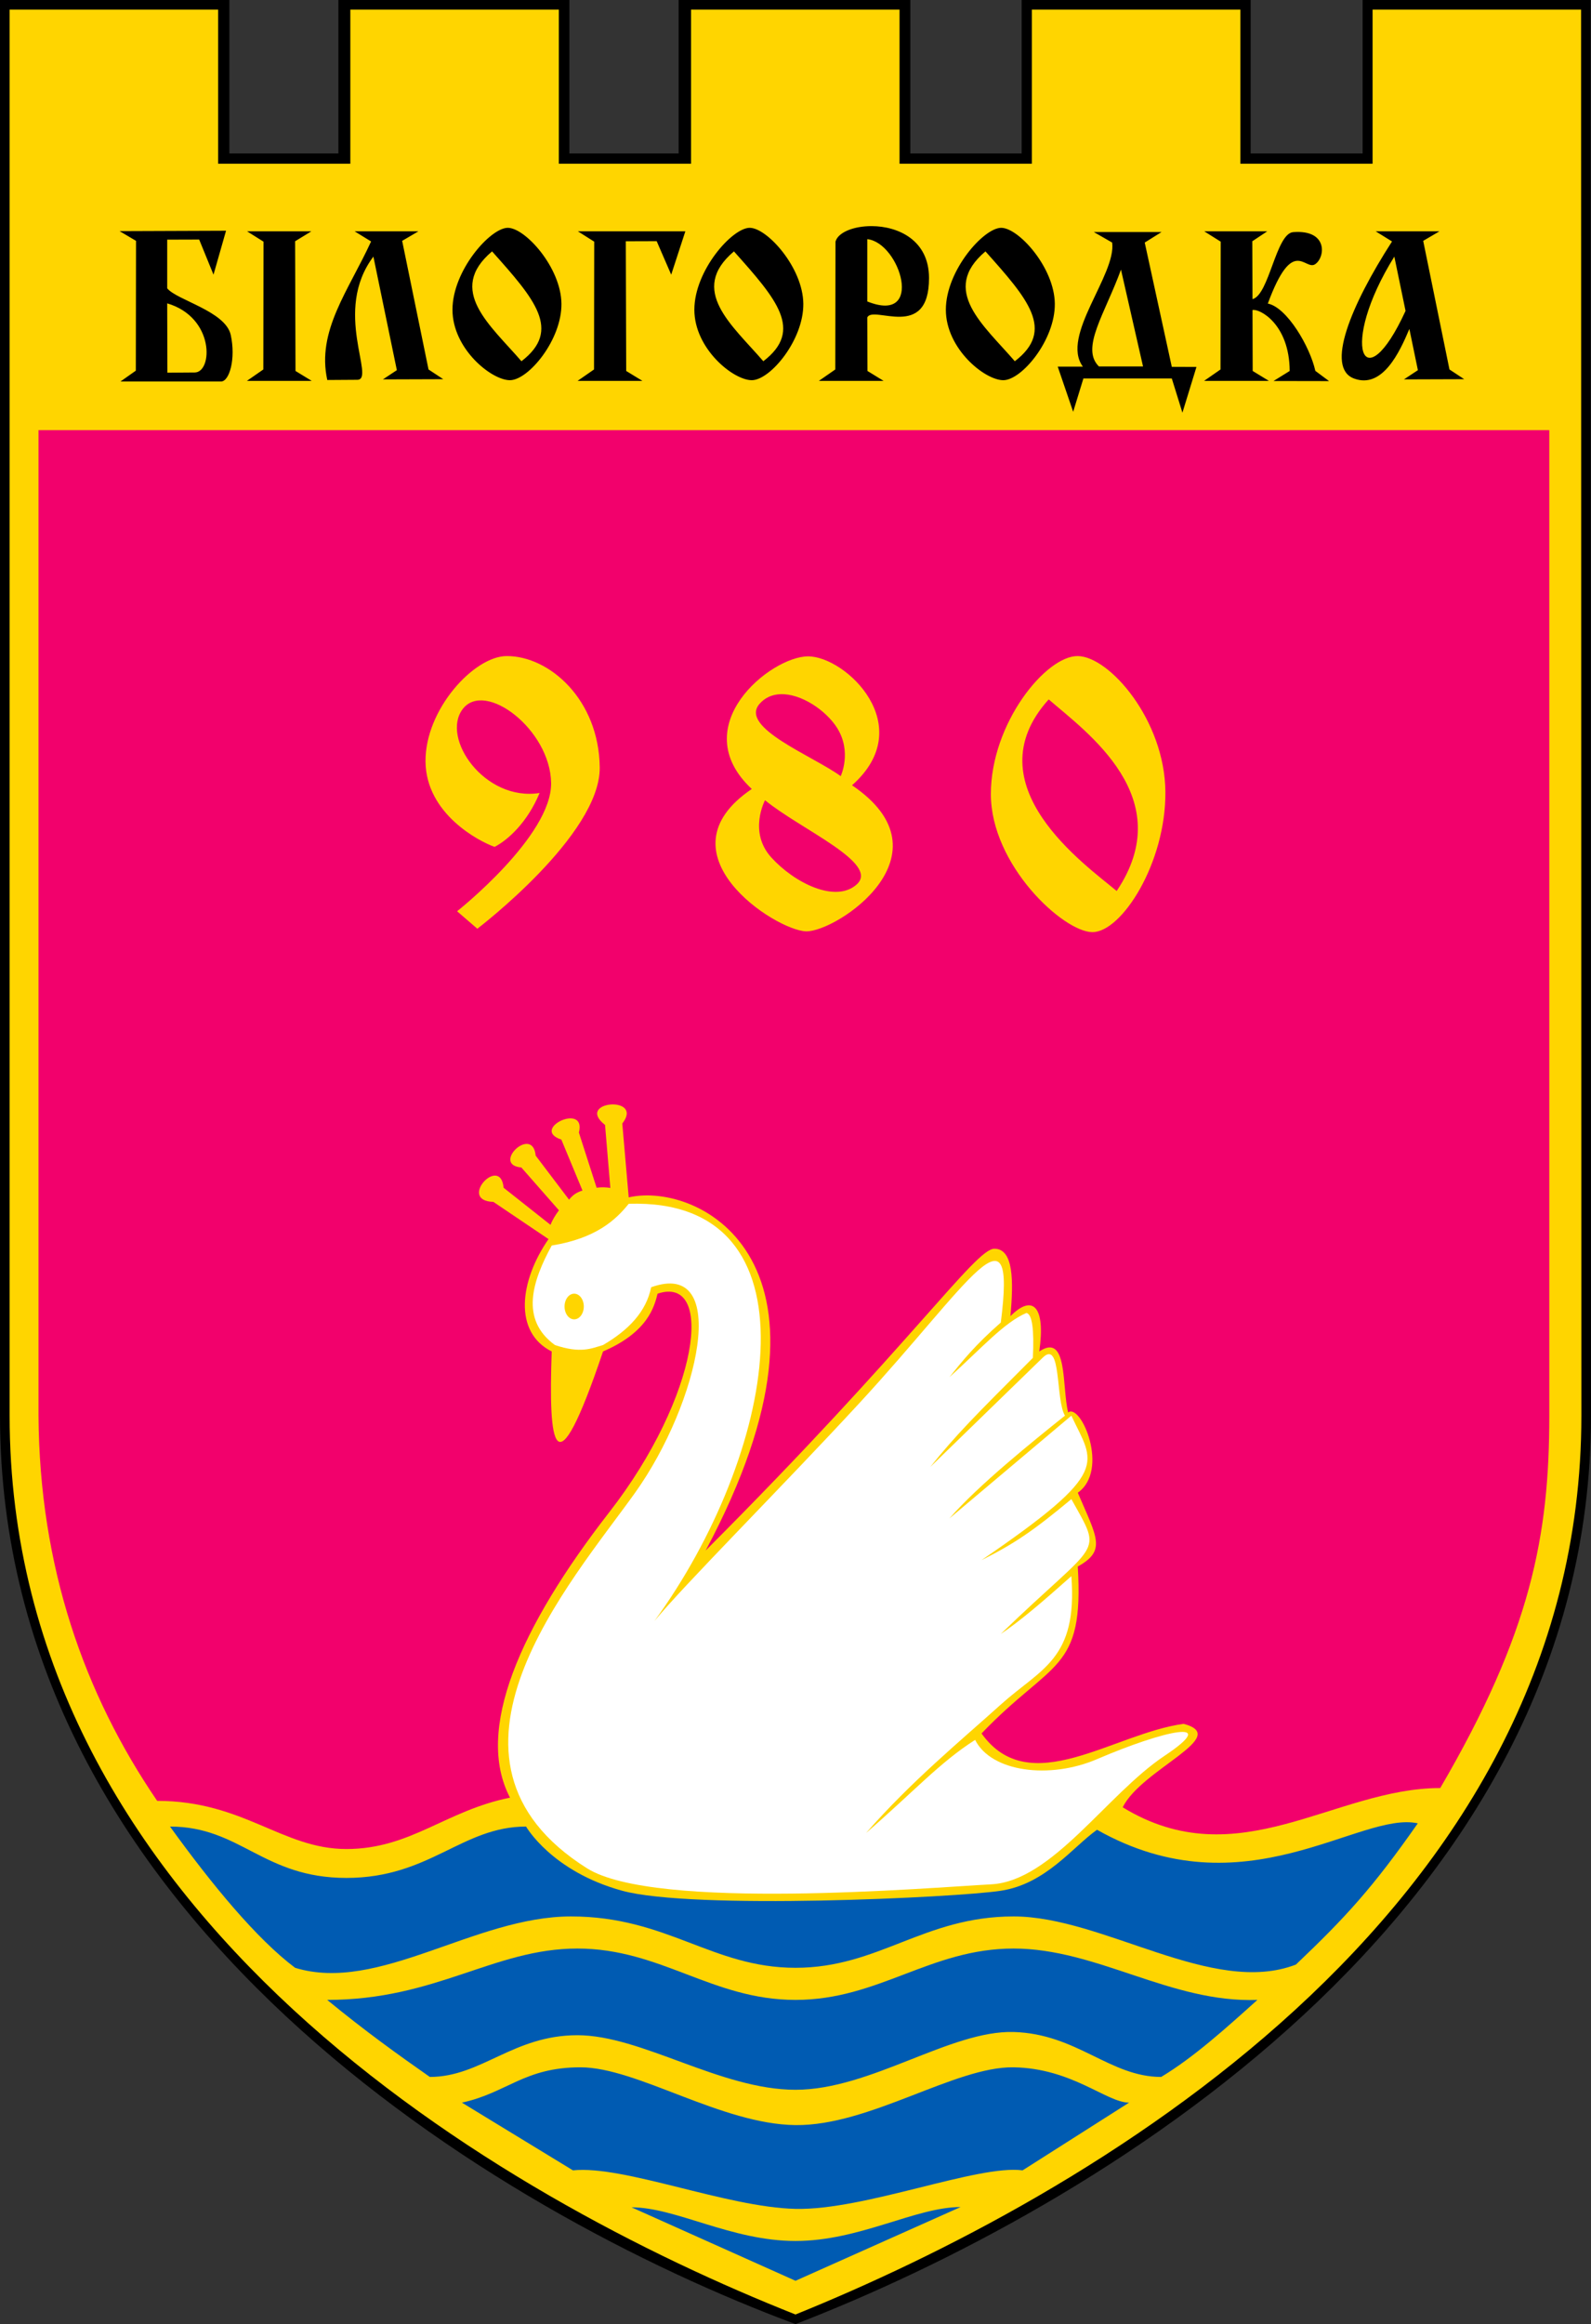 <?xml version="1.0" encoding="UTF-8" standalone="no"?>
<!-- Created with Inkscape (http://www.inkscape.org/) -->

<svg
   xmlns:dc="http://purl.org/dc/elements/1.1/"
   xmlns:cc="http://creativecommons.org/ns#"
   xmlns:rdf="http://www.w3.org/1999/02/22-rdf-syntax-ns#"
   xmlns:svg="http://www.w3.org/2000/svg"
   xmlns="http://www.w3.org/2000/svg"
   xmlns:sodipodi="http://sodipodi.sourceforge.net/DTD/sodipodi-0.dtd"
   xmlns:inkscape="http://www.inkscape.org/namespaces/inkscape"
   id="svg2"
   version="1.1"
   inkscape:version="0.48.3.1 r9886"
   width="496"
   height="724"
   sodipodi:docname="COA Bilohorodka, Kyivska, Ukraine.svg"
   inkscape:export-filename="/home/hp/Робочий стіл/Bilohorodka.png"
   inkscape:export-xdpi="90"
   inkscape:export-ydpi="90">
  <rect width="100%" height="100%" fill="#333333" stroke="none"/>
  <defs
     id="defs6" />
  <sodipodi:namedview
     pagecolor="#ffffff"
     bordercolor="#666666"
     borderopacity="1"
     objecttolerance="10"
     gridtolerance="10"
     guidetolerance="10"
     inkscape:pageopacity="0"
     inkscape:pageshadow="2"
     inkscape:window-width="1615"
     inkscape:window-height="1026"
     id="namedview4"
     showgrid="true"
     inkscape:zoom="1.24"
     inkscape:cx="179.37165"
     inkscape:cy="427.35563"
     inkscape:window-x="65"
     inkscape:window-y="24"
     inkscape:window-maximized="1"
     inkscape:current-layer="svg2"
     inkscape:snap-nodes="false"
     fit-margin-top="0"
     fit-margin-left="0"
     fit-margin-right="0"
     fit-margin-bottom="0">
    <inkscape:grid
       type="xygrid"
       id="grid3006"
       empspacing="2"
       visible="true"
       enabled="true"
       snapvisiblegridlinesonly="true"
       originx="-6px"
       originy="-5px" />
  </sodipodi:namedview>
  <path
     sodipodi:nodetypes="cccccccccccccccccccccc"
     inkscape:connector-curvature="0"
     id="path3067"
     d="M 0,0 0,441 C 0,597 154.846,689.386 248,724 339.476,688.693 496,597 496,441 L 495.905,0 424.8,0 l 0,47.8 -34.9,0 0,-47.8 -71.4,0 0,47.8 -34.7,0 0,-47.8 -72.231,0 0,47.8 -34.069,0 0,-47.8 -72,0 0,47.8 -34,0 0,-47.8 z"
     style="fill:#000000;fill-opacity:1;stroke:none" />
  <path
     style="fill:#ffd500;fill-opacity:1;stroke:none"
     d="M 3,3 3,441 C 3,597 157,685 248,721 337,685 493,597 493,441 l -0.094,-438 -65,0 0,48 -41.219,0 0,-48 -65,0 0,48 -41.25,0 0,-48 -65,0 0,48 -41.219,0 0,-48 -65,0 0,48 L 68,51 68,3 3,3 z m 268.781,67.438 c 8.203,0.042 17.817,4.338 17.844,16.125 0.044,19.853 -17.512,8.324 -19.25,12.344 l 0.062,16.656 5.031,3.094 -20.188,0 5.125,-3.562 0.062,-39.812 c 0.767,-2.911 5.7,-4.873 11.312,-4.844 z M 158.312,70.969 c 5.428,0.002 16.612,12.379 16.719,23.656 0.107,11.278 -10.263,23.727 -16,23.812 -5.737,0.085 -17.977,-9.753 -17.969,-21.969 0.009,-12.216 11.822,-25.502 17.25,-25.5 z m 75.406,0 c 5.428,0.002 16.612,12.379 16.719,23.656 0.107,11.278 -10.263,23.727 -16,23.812 -5.737,0.085 -17.978,-9.753 -17.969,-21.969 0.009,-12.216 11.822,-25.502 17.25,-25.5 z m 78.406,0 c 5.428,0.002 16.612,12.379 16.719,23.656 0.107,11.278 -10.263,23.727 -16,23.812 -5.737,0.085 -17.978,-9.753 -17.969,-21.969 0.009,-12.216 11.822,-25.502 17.25,-25.5 z M 70.469,71.875 66.562,85.562 62.094,74.625 52.125,74.656 l 0,15.156 c 2.886,3.673 18.198,7.116 19.812,14.531 1.615,7.415 -0.407,14.5 -3.031,14.5 l -31.344,0 4.781,-3.375 0.062,-40.438 L 37.281,72 70.469,71.875 z m 6.562,0.188 20.031,0 -5.062,3.094 0.125,40.406 5.062,3.094 -20.219,0 5.125,-3.562 0.062,-39.812 -5.125,-3.219 z m 33.531,0 19.875,0 -5.062,2.969 8.219,40.062 4.594,3.031 -18.812,0.062 4.344,-2.875 -7.312,-35.375 c -12.814,16.988 0.804,38.285 -5,38.375 l -9.375,0.062 c -3.378,-15.285 6.632,-27.84 13.656,-43.156 l -5.125,-3.156 z m 69.594,0 33.5,0 -4.406,13.5 -4.531,-10.438 -9.625,0.031 0.125,40.406 5.062,3.094 -20.219,0 5.125,-3.562 0.062,-39.812 -5.094,-3.219 z m 195.281,0 19.625,0 -4.656,3.094 0.062,18.031 c 5.196,-1.263 7.306,-20.462 12.688,-20.875 11.068,-0.849 9.961,8.057 6.781,10.031 -3.18,1.974 -6.882,-8.955 -14.688,12.219 5.98,1.21 13.135,13.409 14.812,20.969 l 4.281,3.188 -17.312,-0.031 5.031,-3.125 C 401.993,100.88 392.596,96.05 390.469,96.594 l 0.062,18.969 5.062,3.094 -20.219,0 5.125,-3.562 0.062,-39.812 -5.125,-3.219 z m 53.438,0 19.875,0 -5.062,2.969 8.188,40.062 4.594,3.031 -18.781,0.062 4.344,-2.875 -2.656,-12.844 c -3.041,7.235 -8.385,18.768 -17.281,15.438 -8.896,-3.33 -1.123,-22.532 11.875,-42.688 L 428.875,72.062 z M 341,72.281 l 21.125,0 -5.25,3.281 8.438,38.719 7.688,0.031 -4.375,14.25 -3.312,-10.656 -27.562,0 -3.188,10.375 -4.812,-14.062 7.844,0 c -7.09,-9.557 10.478,-28.617 9.125,-38.656 L 341,72.281 z M 270.375,74.5 l 0,19.406 c 17.998,7.231 10.255,-18.326 0,-19.406 z m -116.969,3.812 c -14.312,12.068 -0.523,22.999 9.156,34.219 12.636,-9.655 4.126,-19.372 -9.156,-34.219 z m 75.406,0 c -14.312,12.068 -0.523,22.999 9.156,34.219 12.636,-9.655 4.126,-19.372 -9.156,-34.219 z m 78.406,0 c -14.312,12.068 -0.523,22.999 9.156,34.219 12.636,-9.655 4.126,-19.372 -9.156,-34.219 z m 127.469,1.625 c -17.373,27.847 -9.64,45.572 3.5,16.906 l -3.5,-16.906 z M 349.469,84 c -4.988,13.688 -12.678,24.485 -6.875,30.156 l 13.75,0 L 349.469,84 z M 52.125,94.5 l 0.062,21.594 8.531,-0.062 C 66.316,116.004 67.019,98.893 52.125,94.5 z"
     id="rect3020"
     inkscape:connector-curvature="0" />
  <g
     id="g3007"
     transform="translate(7.296,0)" />
  <g
     id="g3014">
    <path
       sodipodi:nodetypes="cczzzccczzczc"
       inkscape:connector-curvature="0"
       id="path3043"
       d="m 53,569 c 13,18 27,35 39,44 26,8 56,-16 86,-16 30,0 44,16 70,16 26,0 40,-16 68,-16 28,0 62,25 88,15 15.589,-14.821 24,-24 38,-44 -18,-4 -54,28 -100,2 -7.595,5.379 -15.966,16.865 -30,19 -14.034,2.135 -96,6 -118,0 -22,-6 -30,-20 -30,-20 -20,0 -30,16 -56,16 -26,0 -33,-16 -55,-16 z"
       style="fill:#005bb2;stroke:none" />
    <path
       sodipodi:nodetypes="cczzzcczzzc"
       inkscape:connector-curvature="0"
       id="path2985"
       d="m 102,623 c 11.779,9.669 22,17 32,24 16,0 26,-13 46,-13 20,0 44.595,16.995 68,17 23.405,0.005 48.266,-18.556 68,-18 19.734,0.556 30,14 46,14 10,-6 20,-15 30,-24 -27,1 -50,-16 -76,-16 -26,0 -42,16 -68,16 -26,0 -42,-16 -68,-16 -26,0 -44,16 -78,16 z"
       style="fill:#005bb2;stroke:none" />
    <path
       sodipodi:nodetypes="cczcczzzc"
       inkscape:connector-curvature="0"
       id="path2987"
       d="m 144,655 34.617,21.1 c 15.953,-1.639 47.834,11.51 69.383,12 21.549,0.49 56.837,-13.863 70.799,-12 L 352,655 c -7,0 -17.769,-10.702 -36,-11 -18.231,-0.298 -44.875,18.26 -68,18 -23.125,-0.26 -49.414,-17.98 -67,-18 -17.585,-0.02 -23,8 -37,11 z"
       style="fill:#005bb2;stroke:none" />
    <path
       sodipodi:nodetypes="ccczc"
       inkscape:connector-curvature="0"
       id="path2989"
       d="M 196.88,687.614 248,710.5 299.466,687.527 C 285.466,687.527 268,698.1 248,698.1 c -20,0 -37.293,-10.486 -51.12,-10.486 z"
       style="fill:#005bb2;stroke:none" />
    <path
       id="path3002"
       d="M 12 134 L 12 441 C 12.307 488 26.159 527.546 49 561 C 76 561 88 576 108 576 C 128 576 139 564 159 560 C 148 539 162 507 190 471 C 218 435 223 397 205 403 C 204 407 202 415 188 421 C 172.714 466.303 170.968 449.972 172 421 C 160 415 162 399 171 386 L 153.812 374.406 C 142.509 374.08 156.038 359.535 157 370 L 171.625 381.562 C 172.299 379.848 173.229 378.398 174.25 377.031 L 162.531 363.688 C 153.043 362.863 166.065 350.3 167 360 L 177.406 373.719 C 178.524 372.31 179.676 371.462 181.594 370.875 L 175 355 C 165.089 351.721 182.947 343.235 180.469 352.812 L 186 370 C 187.748 369.753 189.052 369.877 190.281 370.062 L 188.625 350.438 C 179.05 342.958 200.958 341.095 194 350 L 196 373 C 218 368 268 393 220 483 C 284 419 304 389 310 389 C 316 389 316 399 315 410 C 322 403 326 407 324 421 C 333 415 331 432 333 440 C 337 437 346 458 336 465 C 342 479 345 483 336 488 C 338 521 328 517 306 540 C 321 561 347 540 369 537 C 384 541 356 551 350 563 C 386 585 416 557 449 557 C 477.307 508.574 483 478.307 483 441 L 483 134 L 12 134 z M 157.906 204.375 C 171.288 204.291 186.745 217.979 186.969 239.062 C 187.193 260.146 148.812 289.312 148.812 289.312 L 142.5 283.875 C 142.5 283.875 172.084 260.481 171.812 243.875 C 171.541 227.269 151.243 211.826 144.281 220.844 C 137.32 229.861 151.049 249.748 168.219 247.031 C 164.432 256.178 158.339 261.696 154.188 263.812 C 149.334 262.107 132.816 253.525 132.656 237.25 C 132.497 220.975 147.802 204.439 157.906 204.375 z M 336 204.375 C 345.887 204.495 363.107 224.326 363.312 246.594 C 363.518 268.862 349.62 290.455 340.531 290.375 C 331.443 290.295 308.885 269.444 308.906 247.344 C 308.927 225.243 326.113 204.255 336 204.375 z M 251.875 204.469 C 263.618 204.395 286.551 226.139 265.625 244.625 C 297.358 266.093 260.786 290.387 251.281 290.125 C 241.777 289.863 204.663 265.826 234.375 245.781 C 213.436 226.26 240.132 204.543 251.875 204.469 z M 243.344 216.25 C 240.838 216.335 238.527 217.245 236.75 219.312 C 230.433 226.665 253.384 235.445 262.094 241.781 C 262.094 241.781 265.704 234.158 260.906 226.656 C 257.458 221.264 249.748 216.032 243.344 216.25 z M 326.938 217.875 C 302.804 244.612 338.585 269.521 348.125 277.562 C 367.672 248.507 338.735 228.099 326.938 217.875 z M 238.5 249.281 C 238.5 249.281 233.216 259.124 240.438 267.094 C 247.659 275.063 260.48 281.416 267.062 275.531 C 274.446 268.93 249.621 258.4 238.5 249.281 z "
       style="fill:#f2016c;stroke:none;fill-opacity:1" />
    <path
       inkscape:connector-curvature="0"
       id="path2993"
       d="m 198.812,374.969 c -0.916,-0.008 -1.859,0 -2.812,0.031 -4,5 -10.201,10.775 -24,13 -6,11 -10,23 1,31 8.005,2.695 11.304,1.089 15,0 7.958,-4.635 13.465,-10.401 15,-18 25,-9 15,36 -5,64 -20,28 -69,83 -15,117 21.207,13.352 107,6 126,5 19,-1 36,-28 54,-40 18,-12 0,-8 -21,1 -14.849,6.364 -33,4 -38,-6 -11,7 -19,16 -34,29 14,-16 29.486,-28.737 42,-40 12.514,-11.263 24,-14 22,-40 -9,8 -16,14 -22,18 31,-30 32,-24 22,-42 -12,10 -18,14 -28,19 41,-28 35,-30 28,-45 l -38,32 c 9,-10.344 26,-24 36,-32 -3,-5 -1,-24 -7,-18 l -35,34 c 8,-10 14,-16 32,-34 0.432,-8.815 -0.205,-13.595 -2,-14 -7,3 -14,11 -24,20 4,-5 8,-10 16,-17 5,-39 -9.468,-12.41 -44,25 -24,26 -55,57 -64,68 37.406,-51.188 52.534,-129.504 -5.188,-130.031 z M 179,403 c 1.657,0 3,1.791 3,4 0,2.209 -1.343,4 -3,4 -1.657,0 -3,-1.791 -3,-4 0,-2.209 1.343,-4 3,-4 z"
       style="fill:#ffffff;stroke:none" />
  </g>
</svg>
